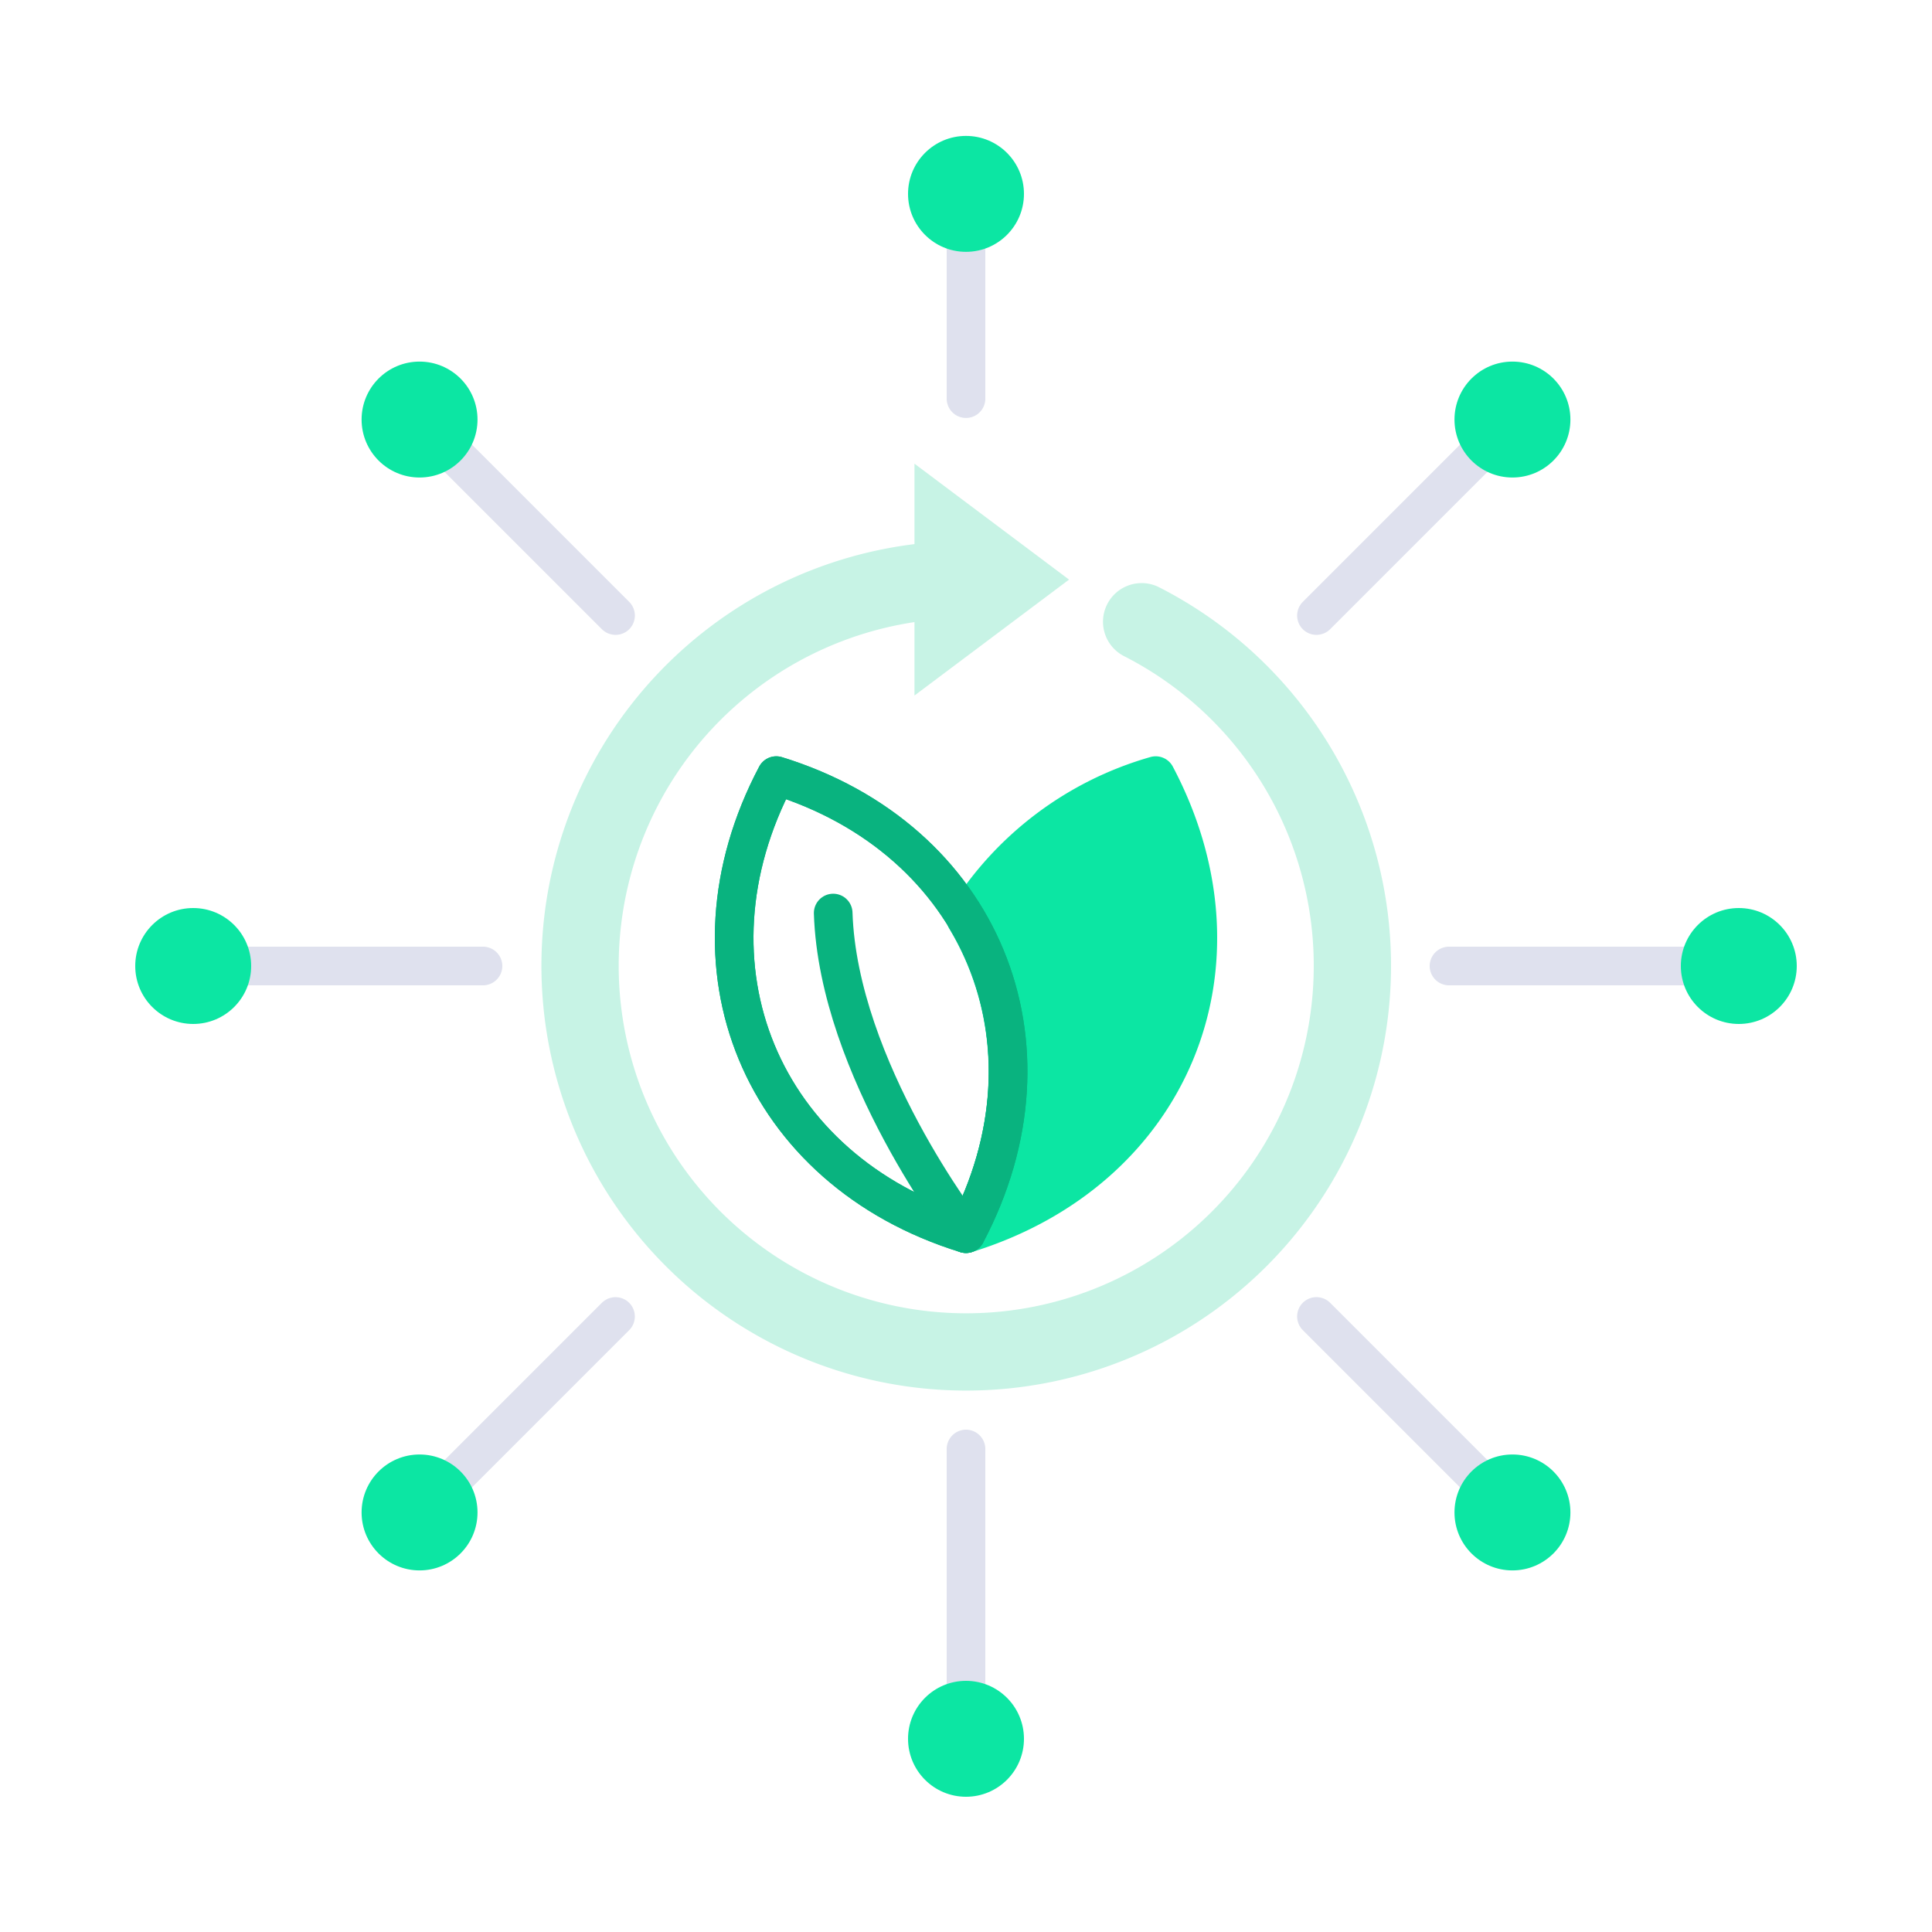 <svg xmlns="http://www.w3.org/2000/svg" viewBox="0 0 100 100"><defs><style>.cls-1,.cls-4{fill:#0ce6a3;}.cls-1{stroke:#0ce6a3;}.cls-1,.cls-3,.cls-5,.cls-7{stroke-linecap:round;}.cls-1,.cls-5,.cls-7{stroke-linejoin:round;}.cls-1,.cls-3,.cls-5{stroke-width:2px;}.cls-2{opacity:0.35;}.cls-3,.cls-5,.cls-7{fill:none;}.cls-3{stroke:#a2aacd;stroke-miterlimit:10;}.cls-5{stroke:#09b37f;}.cls-6{fill:#c7f3e5;}.cls-7{stroke:#c7f3e5;stroke-width:4px;}</style></defs><g id="Layer_2" data-name="Layer 2"><path class="cls-1" d="M59.82,40.146A17.035,17.035,0,0,0,50,47.569c2.779,4.642,3.009,10.592,0,16.285C60.614,60.58,65.011,49.966,59.82,40.146Z"/><g class="cls-2"><line class="cls-3" x1="10" y1="50" x2="25" y2="50"/><line class="cls-3" x1="75" y1="50" x2="90" y2="50"/><line class="cls-3" x1="21.716" y1="21.716" x2="31.861" y2="31.861"/><line class="cls-3" x1="68.139" y1="68.139" x2="78.284" y2="78.284"/><line class="cls-3" x1="78.284" y1="21.716" x2="68.139" y2="31.861"/><line class="cls-3" x1="31.859" y1="68.141" x2="21.716" y2="78.284"/><line class="cls-3" x1="50" y1="10.035" x2="50" y2="20.633"/><line class="cls-3" x1="50" y1="75" x2="50" y2="90"/></g><circle class="cls-4" cx="10" cy="50" r="3"/><circle class="cls-4" cx="78.284" cy="21.716" r="3"/><circle class="cls-4" cx="50" cy="10.035" r="3"/><circle class="cls-4" cx="21.716" cy="78.284" r="3"/><circle class="cls-4" cx="78.284" cy="78.284" r="3"/><circle class="cls-4" cx="90" cy="50" r="3"/><circle class="cls-4" cx="21.716" cy="21.716" r="3"/><circle class="cls-4" cx="50" cy="90" r="3"/><path class="cls-5" d="M40.18,40.146C50.794,43.419,55.191,54.034,50,63.854,39.386,60.581,34.989,49.966,40.18,40.146Z"/><path class="cls-5" d="M40.18,40.146C34.989,49.966,39.386,60.58,50,63.854,55.191,54.034,50.794,43.42,40.18,40.146Z"/><path class="cls-5" d="M50,63.854s-6.615-8.528-6.874-16.595"/><polygon class="cls-6" points="47.333 36 55.333 30 47.333 24 47.333 36"/><path class="cls-7" d="M50,30a19.988,19.988,0,1,0,9.091,2.181"/></g></svg>